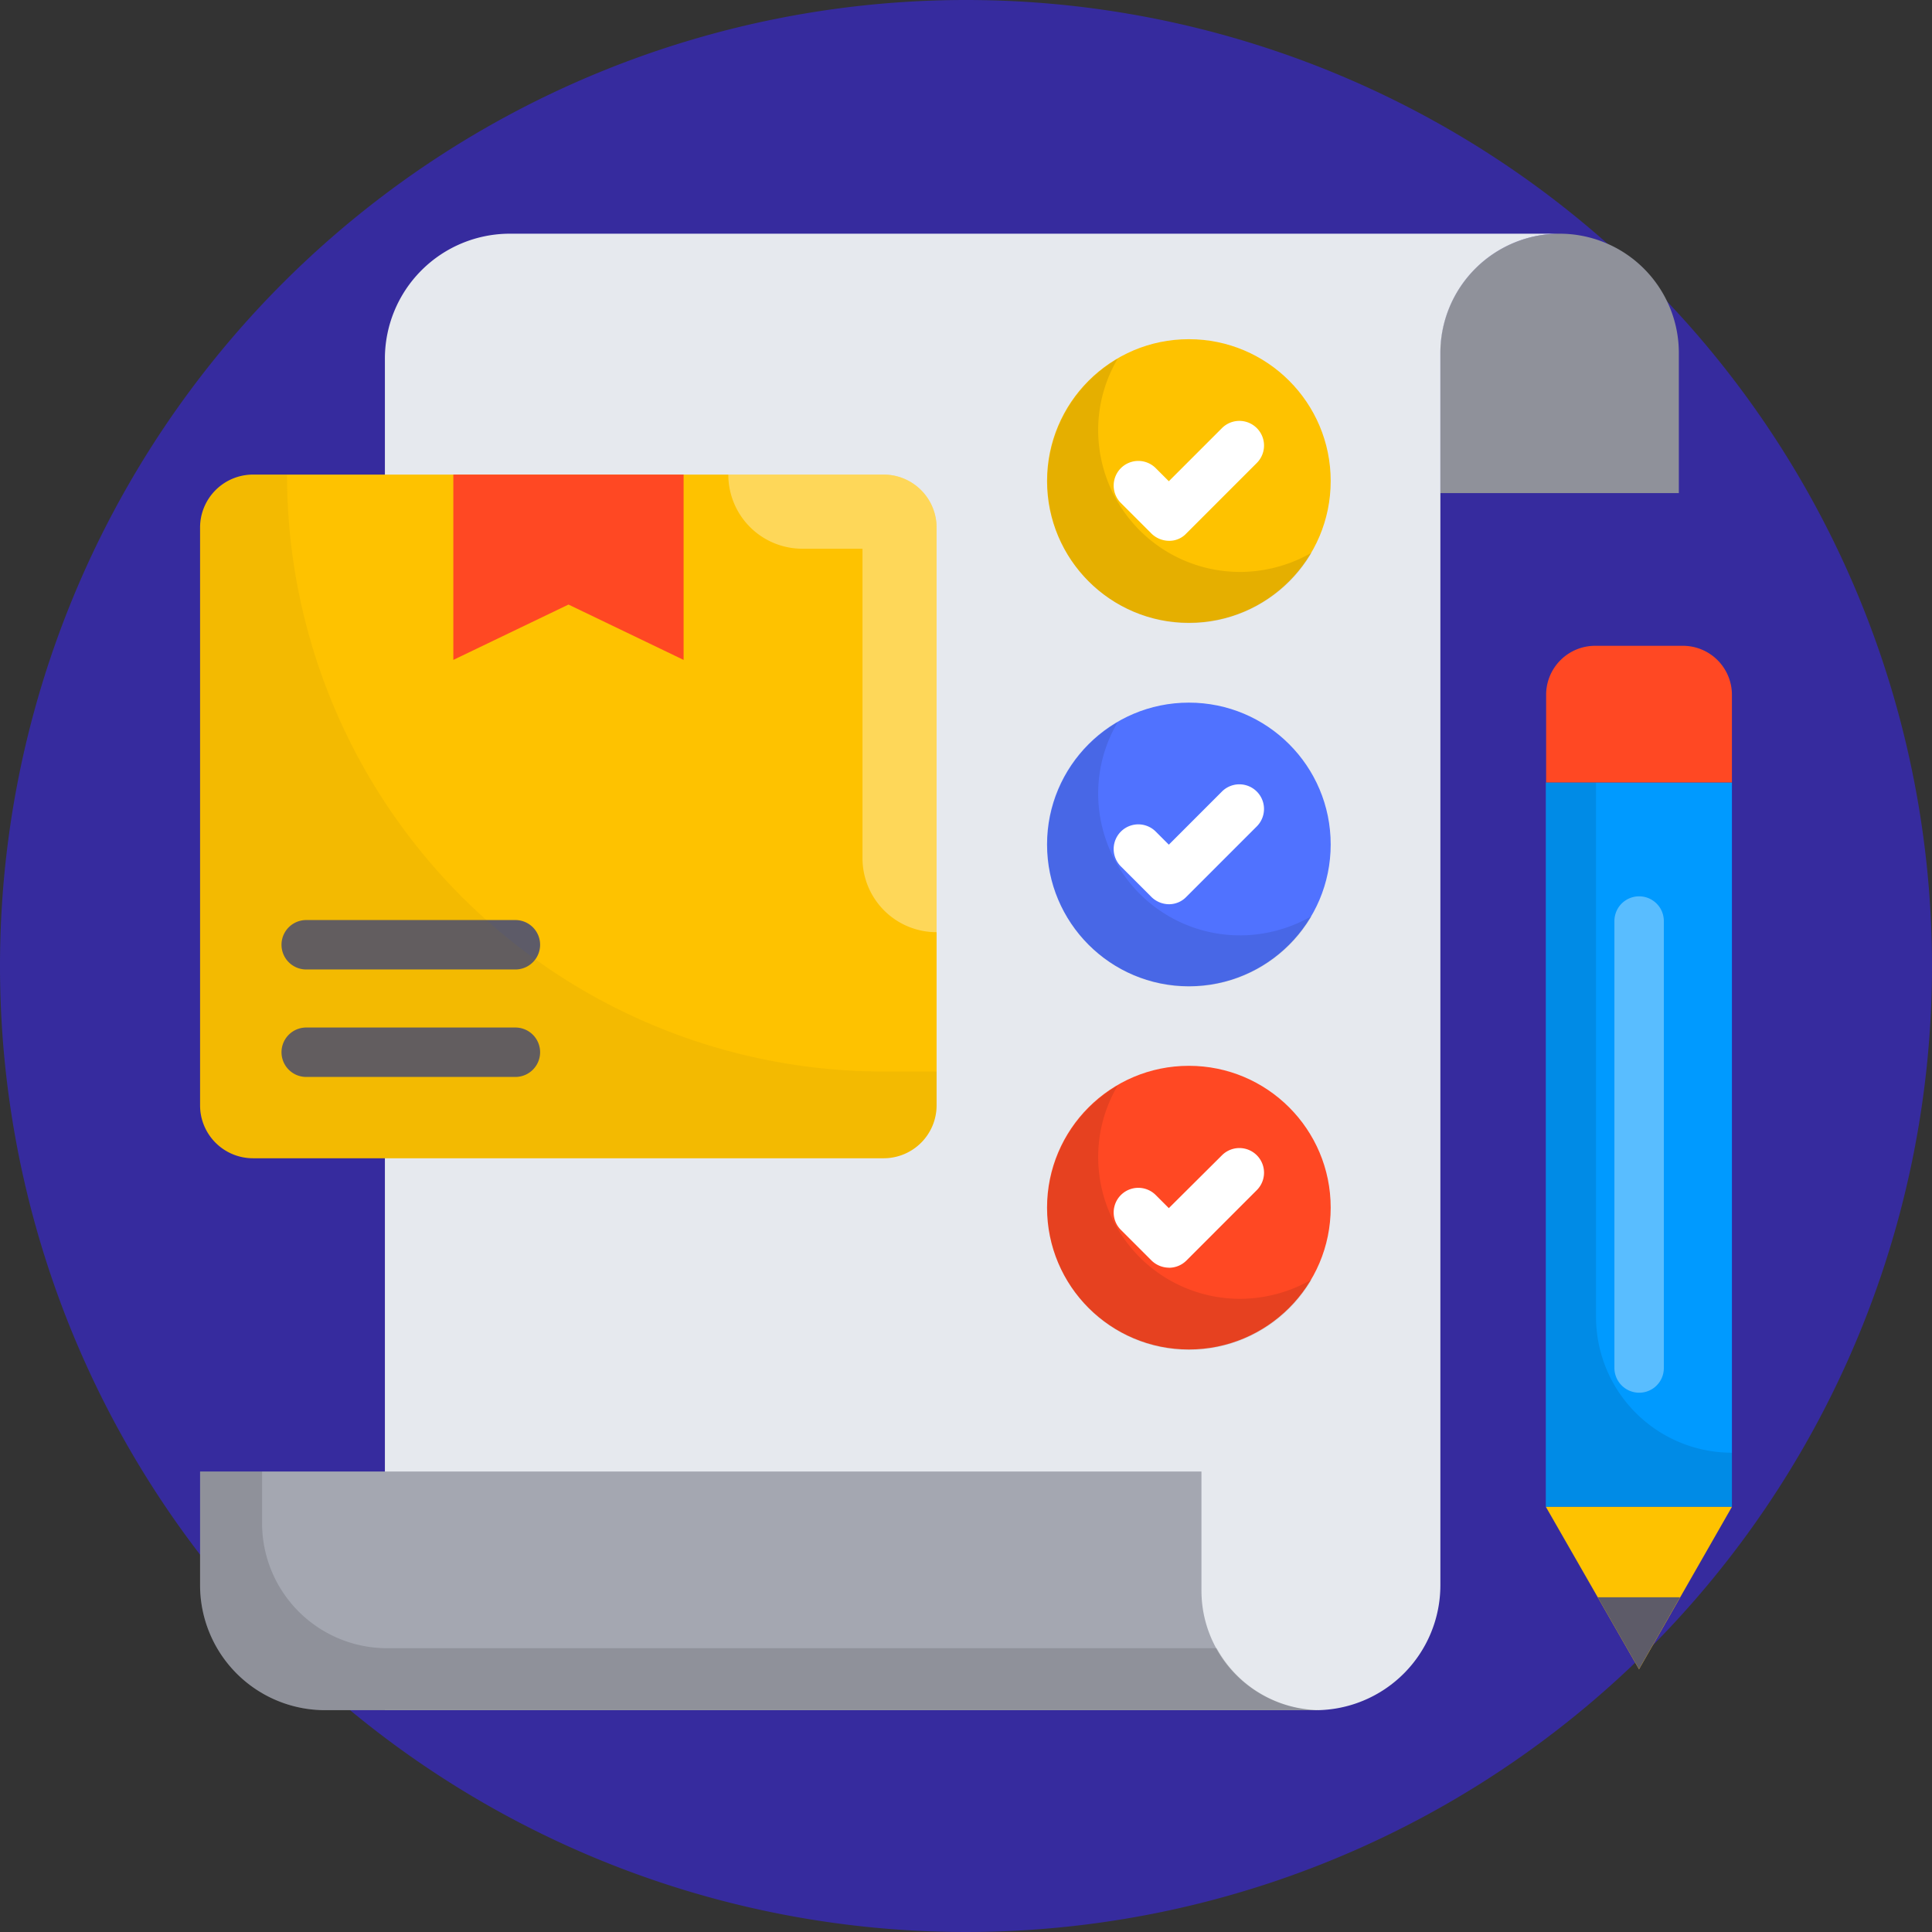 <svg xmlns="http://www.w3.org/2000/svg" width="78.506" height="78.506" viewBox="0 0 78.506 78.506">
  <rect x="0" y="0" width="78.506" height="78.506" fill="#333333" stroke="none"/>
  <g id="_5" data-name="5" transform="translate(-918.685 -927.529)">
    <path id="Trazado_734791" data-name="Trazado 734791" d="M39.253,0A39.253,39.253,0,1,1,0,39.253,39.253,39.253,0,0,1,39.253,0Z" transform="translate(918.685 927.529)" fill="#362b9e"/>
    <g id="lista" transform="translate(924.815 933.905)">
      <path id="Trazado_743931" data-name="Trazado 743931" d="M56.47,25.33h7.56V54.766H56.47Z" transform="translate(0.216 0.088)" fill="#009aff"/>
      <path id="Trazado_743932" data-name="Trazado 743932" d="M58.508,47.046V25.33H56.48V54.766h7.55v-2.2a5.519,5.519,0,0,1-5.522-5.522Z" transform="translate(0.216 0.088)" opacity="0.1"/>
      <path id="Trazado_743933" data-name="Trazado 743933" d="M62.042,19.8H58.468a1.992,1.992,0,0,0-1.988,1.988v3.564h7.55V21.788A1.992,1.992,0,0,0,62.042,19.8Z" transform="translate(0.216 0.066)" fill="#ff4823"/>
      <path id="Trazado_743934" data-name="Trazado 743934" d="M64.03,54.65H56.47l3.785,6.6Z" transform="translate(0.216 0.204)" fill="#fec200"/>
      <path id="Trazado_743935" data-name="Trazado 743935" d="M58.57,58.31l1.677,2.922,1.667-2.922Z" transform="translate(0.224 0.219)" fill="#5d5b68"/>
      <path id="Trazado_743936" data-name="Trazado 743936" d="M57.039,3.12A4.846,4.846,0,0,0,52.19,7.969v5.692h9.7V7.969A4.846,4.846,0,0,0,57.039,3.12Z" transform="translate(0.199 0)" fill="#8f919a"/>
      <path id="Trazado_743937" data-name="Trazado 743937" d="M14.56,3.12A5.079,5.079,0,0,0,9.48,8.2V63.117H47.289a5.079,5.079,0,0,0,5.08-5.08V7.969A4.846,4.846,0,0,1,57.218,3.12Z" transform="translate(0.03 0)" fill="#e6e9ee"/>
      <path id="Trazado_743938" data-name="Trazado 743938" d="M29.78,12.87H4.148A2.153,2.153,0,0,0,2,15.029V38.5A2.151,2.151,0,0,0,4.148,40.65H29.78A2.151,2.151,0,0,0,31.928,38.5V15.029A2.153,2.153,0,0,0,29.78,12.87Z" transform="translate(0 0.039)" fill="#fec200"/>
      <path id="Trazado_743939" data-name="Trazado 743939" d="M29.695,12.87H23.38a3.008,3.008,0,0,0,3.012,3.012h2.44v12.57a3.008,3.008,0,0,0,3.012,3.012V15.029a2.153,2.153,0,0,0-2.148-2.159Z" transform="translate(0.085 0.039)" fill="#fff" opacity="0.35"/>
      <path id="Trazado_743940" data-name="Trazado 743940" d="M21.607,20.4l-4.678-2.249L12.25,20.4V12.87h9.357Z" transform="translate(0.041 0.039)" fill="#ff4823"/>
      <circle id="Elipse_7938" data-name="Elipse 7938" cx="5.763" cy="5.763" r="5.763" transform="translate(36.416 7.407)" fill="#fec200"/>
      <circle id="Elipse_7939" data-name="Elipse 7939" cx="5.763" cy="5.763" r="5.763" transform="translate(36.416 22.175)" fill="#5072ff"/>
      <circle id="Elipse_7940" data-name="Elipse 7940" cx="5.763" cy="5.763" r="5.763" transform="translate(36.416 36.933)" fill="#ff4823"/>
      <path id="Trazado_743941" data-name="Trazado 743941" d="M44.121,46.264A5.763,5.763,0,0,1,38.358,40.5a5.686,5.686,0,0,1,.793-2.9,5.763,5.763,0,1,0,7.881,7.881,5.873,5.873,0,0,1-2.911.783Z" transform="translate(0.136 0.137)" opacity="0.1"/>
      <path id="Trazado_743942" data-name="Trazado 743942" d="M44.121,31.554a5.763,5.763,0,0,1-5.763-5.763,5.686,5.686,0,0,1,.793-2.9,5.763,5.763,0,1,0,7.881,7.881,5.873,5.873,0,0,1-2.911.783Z" transform="translate(0.136 0.078)" opacity="0.1"/>
      <path id="Trazado_743943" data-name="Trazado 743943" d="M44.121,16.844a5.763,5.763,0,0,1-5.763-5.763,5.686,5.686,0,0,1,.793-2.9,5.763,5.763,0,1,0,7.881,7.881,5.873,5.873,0,0,1-2.911.783Z" transform="translate(0.136 0.02)" opacity="0.1"/>
      <g id="Grupo_1024383" data-name="Grupo 1024383" transform="translate(59.467 30.046)">
        <path id="Trazado_743944" data-name="Trazado 743944" d="M60.244,50.11a1.007,1.007,0,0,1-1-1V30.944a1,1,0,0,1,2.008,0V49.106A1,1,0,0,1,60.244,50.11Z" transform="translate(-59.24 -29.94)" fill="#fff" opacity="0.35"/>
      </g>
      <g id="Grupo_1024386" data-name="Grupo 1024386" transform="translate(5.303 31.01)">
        <g id="Grupo_1024384" data-name="Grupo 1024384" transform="translate(0 4.367)">
          <path id="Trazado_743945" data-name="Trazado 743945" d="M14.8,37.258h-8.5a1,1,0,0,1,0-2.008h8.5a1,1,0,1,1,0,2.008Z" transform="translate(-5.29 -35.25)" fill="#5d5b68"/>
        </g>
        <g id="Grupo_1024385" data-name="Grupo 1024385" transform="translate(0)">
          <path id="Trazado_743946" data-name="Trazado 743946" d="M14.8,32.908h-8.5a1,1,0,0,1,0-2.008h8.5a1,1,0,0,1,0,2.008Z" transform="translate(-5.29 -30.9)" fill="#5d5b68"/>
        </g>
      </g>
      <path id="Trazado_743947" data-name="Trazado 743947" d="M42.69,58.069V53.22H2v4.618a5.079,5.079,0,0,0,5.08,5.08H47.54a4.852,4.852,0,0,1-4.849-4.849Z" transform="translate(0 0.198)" fill="#a4a7b1"/>
      <path id="Trazado_743948" data-name="Trazado 743948" d="M43.313,60.4H9.6a5.079,5.079,0,0,1-5.08-5.08v-2.1H2v4.618a5.079,5.079,0,0,0,5.08,5.08H47.54A4.835,4.835,0,0,1,43.313,60.4Z" transform="translate(0 0.198)" opacity="0.13"/>
      <g id="Grupo_1024387" data-name="Grupo 1024387" transform="translate(39.124 10.728)">
        <path id="Trazado_743949" data-name="Trazado 743949" d="M41.229,15.569a1.028,1.028,0,0,1-.713-.291l-1.245-1.245a1,1,0,1,1,1.416-1.416l.532.532,2.159-2.159a1,1,0,0,1,1.416,1.416l-2.861,2.861A.936.936,0,0,1,41.229,15.569Z" transform="translate(-38.978 -10.698)" fill="#fff"/>
      </g>
      <g id="Grupo_1024388" data-name="Grupo 1024388" transform="translate(39.124 25.496)">
        <path id="Trazado_743950" data-name="Trazado 743950" d="M41.229,30.279a1.028,1.028,0,0,1-.713-.291l-1.245-1.245a1,1,0,1,1,1.416-1.416l.532.532L43.377,25.7a1,1,0,0,1,1.416,1.416l-2.861,2.861A.974.974,0,0,1,41.229,30.279Z" transform="translate(-38.978 -25.408)" fill="#fff"/>
      </g>
      <path id="Trazado_743951" data-name="Trazado 743951" d="M29.78,37.126A24.243,24.243,0,0,1,5.534,12.88H4.148A2.138,2.138,0,0,0,2,15.028V38.5A2.151,2.151,0,0,0,4.148,40.65H29.78A2.151,2.151,0,0,0,31.928,38.5V37.126Z" transform="translate(0 0.039)" fill="#937512" opacity="0.1"/>
      <g id="Grupo_1024389" data-name="Grupo 1024389" transform="translate(39.124 40.274)">
        <path id="Trazado_743952" data-name="Trazado 743952" d="M41.229,44.989a1.028,1.028,0,0,1-.713-.291l-1.245-1.245a1,1,0,1,1,1.416-1.416l.532.532,2.159-2.148a1,1,0,0,1,1.416,1.416L41.932,44.7a1,1,0,0,1-.7.291Z" transform="translate(-38.978 -40.127)" fill="#fff"/>
      </g>
    </g>
  </g>
</svg>
